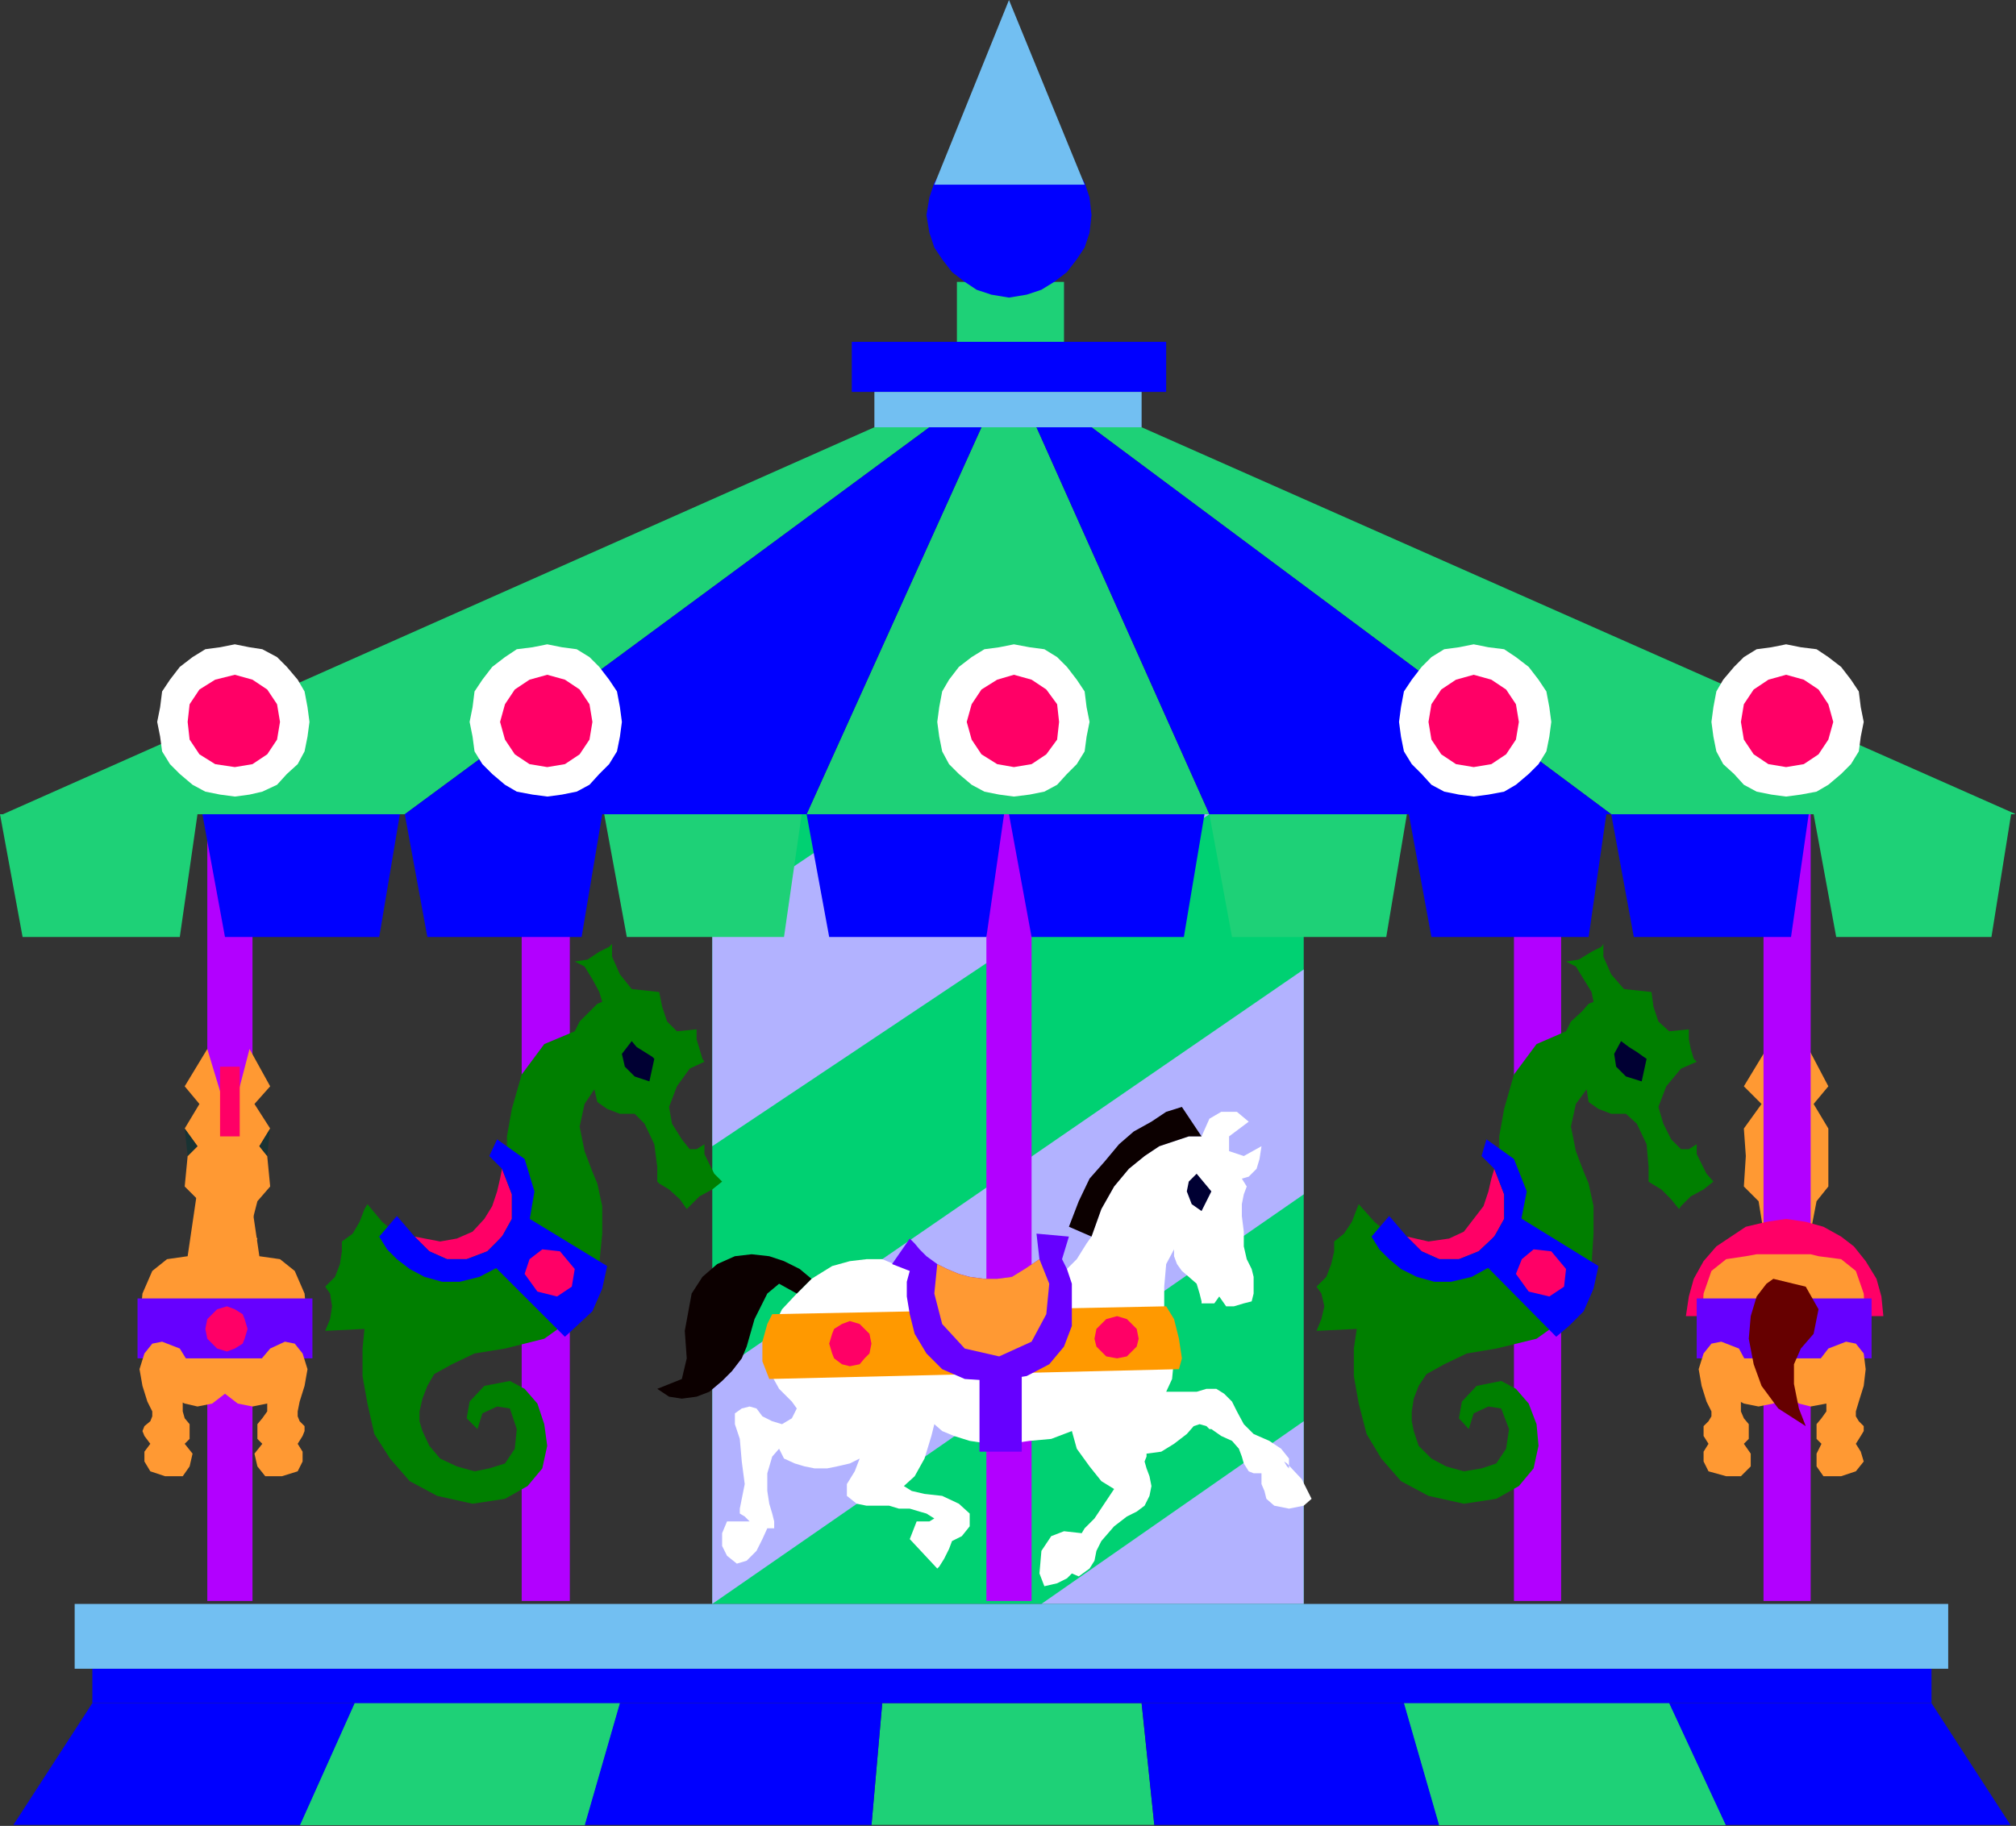 <?xml version="1.0" encoding="UTF-8" standalone="no"?>
<svg
   xmlns:ooo="http://xml.openoffice.org/svg/export"
   xmlns:dc="http://purl.org/dc/elements/1.1/"
   xmlns:cc="http://creativecommons.org/ns#"
   xmlns:rdf="http://www.w3.org/1999/02/22-rdf-syntax-ns#"
   xmlns:svg="http://www.w3.org/2000/svg"
   xmlns="http://www.w3.org/2000/svg"
   xmlns:sodipodi="http://sodipodi.sourceforge.net/DTD/sodipodi-0.dtd"
   xmlns:inkscape="http://www.inkscape.org/namespaces/inkscape"
   version="1.2"
   width="20.52mm"
   height="18.59mm"
   viewBox="0 0 2052 1859"
   preserveAspectRatio="xMidYMid"
   xml:space="preserve"
   id="svg255"
   sodipodi:docname="carousel.svg"
   style="fill-rule:evenodd;stroke-width:28.222;stroke-linejoin:round"
   inkscape:version="0.92.5 (2060ec1f9f, 2020-04-08)"><rect x="0" y="0" width="2052" height="1859" fill="#333333" stroke="none"/><sodipodi:namedview
   pagecolor="#ffffff"
   bordercolor="#666666"
   borderopacity="1"
   objecttolerance="10"
   gridtolerance="10"
   guidetolerance="10"
   inkscape:pageopacity="0"
   inkscape:pageshadow="2"
   inkscape:window-width="664"
   inkscape:window-height="487"
   id="namedview257"
   showgrid="false"
   inkscape:zoom="0.2102413"
   inkscape:cx="38.777954"
   inkscape:cy="35.111809"
   inkscape:window-x="0"
   inkscape:window-y="0"
   inkscape:window-maximized="0"
   inkscape:current-layer="svg255" />
 <defs
   class="ClipPathGroup"
   id="defs8">
  <clipPath
   id="presentation_clip_path"
   clipPathUnits="userSpaceOnUse">
   <rect
   x="0"
   y="0"
   width="21000"
   height="29700"
   id="rect2" />
  </clipPath>
  <clipPath
   id="presentation_clip_path_shrink"
   clipPathUnits="userSpaceOnUse">
   <rect
   x="21"
   y="29"
   width="20958"
   height="29641"
   id="rect5" />
  </clipPath>
 </defs>
 <defs
   class="TextShapeIndex"
   id="defs12">
  <g
   ooo:slide="id1"
   ooo:id-list="id3"
   id="g10" />
 </defs>
 <defs
   class="EmbeddedBulletChars"
   id="defs44">
  <g
   id="bullet-char-template-57356"
   transform="matrix(4.8828125e-4,0,0,-4.8828125e-4,0,0)">
   <path
   d="M 580,1141 1163,571 580,0 -4,571 Z"
   id="path14"
   inkscape:connector-curvature="0" />
  </g>
  <g
   id="bullet-char-template-57354"
   transform="matrix(4.8828125e-4,0,0,-4.8828125e-4,0,0)">
   <path
   d="M 8,1128 H 1137 V 0 H 8 Z"
   id="path17"
   inkscape:connector-curvature="0" />
  </g>
  <g
   id="bullet-char-template-10146"
   transform="matrix(4.8828125e-4,0,0,-4.8828125e-4,0,0)">
   <path
   d="M 174,0 602,739 174,1481 1456,739 Z M 1358,739 309,1346 659,739 Z"
   id="path20"
   inkscape:connector-curvature="0" />
  </g>
  <g
   id="bullet-char-template-10132"
   transform="matrix(4.8828125e-4,0,0,-4.8828125e-4,0,0)">
   <path
   d="M 2015,739 1276,0 H 717 l 543,543 H 174 v 393 h 1086 l -543,545 h 557 z"
   id="path23"
   inkscape:connector-curvature="0" />
  </g>
  <g
   id="bullet-char-template-10007"
   transform="matrix(4.8828125e-4,0,0,-4.8828125e-4,0,0)">
   <path
   d="m 0,-2 c -7,16 -16,29 -25,39 l 381,530 c -94,256 -141,385 -141,387 0,25 13,38 40,38 9,0 21,-2 34,-5 21,4 42,12 65,25 l 27,-13 111,-251 280,301 64,-25 24,25 c 21,-10 41,-24 62,-43 C 886,937 835,863 770,784 769,783 710,716 594,584 L 774,223 c 0,-27 -21,-55 -63,-84 l 16,-20 C 717,90 699,76 672,76 641,76 570,178 457,381 L 164,-76 c -22,-34 -53,-51 -92,-51 -42,0 -63,17 -64,51 -7,9 -10,24 -10,44 0,9 1,19 2,30 z"
   id="path26"
   inkscape:connector-curvature="0" />
  </g>
  <g
   id="bullet-char-template-10004"
   transform="matrix(4.8828125e-4,0,0,-4.8828125e-4,0,0)">
   <path
   d="M 285,-33 C 182,-33 111,30 74,156 52,228 41,333 41,471 c 0,78 14,145 41,201 34,71 87,106 158,106 53,0 88,-31 106,-94 l 23,-176 c 8,-64 28,-97 59,-98 l 735,706 c 11,11 33,17 66,17 42,0 63,-15 63,-46 V 965 c 0,-36 -10,-64 -30,-84 L 442,47 C 390,-6 338,-33 285,-33 Z"
   id="path29"
   inkscape:connector-curvature="0" />
  </g>
  <g
   id="bullet-char-template-9679"
   transform="matrix(4.8828125e-4,0,0,-4.8828125e-4,0,0)">
   <path
   d="M 813,0 C 632,0 489,54 383,161 276,268 223,411 223,592 c 0,181 53,324 160,431 106,107 249,161 430,161 179,0 323,-54 432,-161 108,-107 162,-251 162,-431 0,-180 -54,-324 -162,-431 C 1136,54 992,0 813,0 Z"
   id="path32"
   inkscape:connector-curvature="0" />
  </g>
  <g
   id="bullet-char-template-8226"
   transform="matrix(4.8828125e-4,0,0,-4.8828125e-4,0,0)">
   <path
   d="m 346,457 c -73,0 -137,26 -191,78 -54,51 -81,114 -81,188 0,73 27,136 81,188 54,52 118,78 191,78 73,0 134,-26 185,-79 51,-51 77,-114 77,-187 0,-75 -25,-137 -76,-188 -50,-52 -112,-78 -186,-78 z"
   id="path35"
   inkscape:connector-curvature="0" />
  </g>
  <g
   id="bullet-char-template-8211"
   transform="matrix(4.8828125e-4,0,0,-4.8828125e-4,0,0)">
   <path
   d="M -4,459 H 1135 V 606 H -4 Z"
   id="path38"
   inkscape:connector-curvature="0" />
  </g>
  <g
   id="bullet-char-template-61548"
   transform="matrix(4.8828125e-4,0,0,-4.8828125e-4,0,0)">
   <path
   d="m 173,740 c 0,163 58,303 173,419 116,115 255,173 419,173 163,0 302,-58 418,-173 116,-116 174,-256 174,-419 0,-163 -58,-303 -174,-418 C 1067,206 928,148 765,148 601,148 462,206 346,322 231,437 173,577 173,740 Z"
   id="path41"
   inkscape:connector-curvature="0" />
  </g>
 </defs>
 <g
   id="g49"
   transform="translate(-9474,-13920)">
  <g
   id="id2"
   class="Master_Slide">
   <g
   id="bg-id2"
   class="Background" />
   <g
   id="bo-id2"
   class="BackgroundObjects" />
  </g>
 </g>
 <g
   class="SlideGroup"
   id="g253"
   transform="translate(-9474,-13920)">
  <g
   id="g251">
   <g
   id="container-id1">
    <g
   id="id1"
   class="Slide"
   clip-path="url(#presentation_clip_path)">
     <g
   class="Page"
   id="g247">
      <g
   class="Graphic"
   id="g245">
       <g
   id="id3">
        <rect
   class="BoundingBox"
   x="9474"
   y="13920"
   width="2052"
   height="1859"
   id="rect51"
   style="fill:none;stroke:none" />
        <defs
   id="defs56">
         <clipPath
   id="clip_path_1"
   clipPathUnits="userSpaceOnUse">
          <path
   d="m 9474,13920 h 2051 v 1858 H 9474 Z"
   id="path53"
   inkscape:connector-curvature="0" />
         </clipPath>
        </defs>
        <g
   clip-path="url(#clip_path_1)"
   id="g242">
         <path
   d="m 10801,15553 v -804 h -602 v 804 z"
   id="path58"
   inkscape:connector-curvature="0"
   style="fill:#00d172;stroke:none" />
         <path
   d="m 10801,14907 v 229 l -602,417 v -232 z"
   id="path60"
   inkscape:connector-curvature="0"
   style="fill:#b2b2ff;stroke:none" />
         <path
   d="m 10534,15553 267,-186 v 186 z"
   id="path62"
   inkscape:connector-curvature="0"
   style="fill:#b2b2ff;stroke:none" />
         <path
   d="m 10361,14749 h 344 l -506,338 v -229 z"
   id="path64"
   inkscape:connector-curvature="0"
   style="fill:#b2b2ff;stroke:none" />
         <path
   d="m 11335,15097 v 31 l -12,15 -6,31 6,7 -13,31 h -33 l -13,-31 5,-7 -5,-31 -15,-15 2,-31 -2,-28 18,-25 -18,-18 23,-38 12,43 18,3 13,-46 20,38 -15,18 15,25 z"
   id="path66"
   inkscape:connector-curvature="0"
   style="fill:#ff9933;stroke:none" />
         <path
   d="m 10524,15550 v -801 h -46 v 801 z"
   id="path68"
   inkscape:connector-curvature="0"
   style="fill:#b200ff;stroke:none" />
         <path
   d="m 11063,15550 v -801 h -48 v 801 z"
   id="path70"
   inkscape:connector-curvature="0"
   style="fill:#b200ff;stroke:none" />
         <path
   d="m 11317,15550 v -801 h -48 v 801 z"
   id="path72"
   inkscape:connector-curvature="0"
   style="fill:#b200ff;stroke:none" />
         <path
   d="m 10005,14749 v 801 h 49 v -801 z"
   id="path74"
   inkscape:connector-curvature="0"
   style="fill:#b200ff;stroke:none" />
         <path
   d="m 9685,14749 v 801 h 46 v -801 z"
   id="path76"
   inkscape:connector-curvature="0"
   style="fill:#b200ff;stroke:none" />
         <path
   d="m 10097,14881 v 13 l 8,18 12,15 28,3 3,15 5,15 10,10 20,-2 v 10 l 3,10 3,10 2,3 -15,7 -13,18 -8,21 3,17 10,16 8,10 h 7 l 8,-5 v 10 l 5,10 5,10 8,8 -10,8 -13,7 -10,10 -3,3 -7,-10 -11,-10 -10,-6 -2,-2 v -15 l -3,-23 -10,-21 -10,-10 h -15 l -13,-5 -10,-7 -3,-13 -10,15 -5,23 5,25 8,21 5,12 5,23 v 28 l -3,31 -10,30 -18,26 -28,20 -40,10 -31,5 -23,11 -18,10 -7,12 -5,13 -3,13 v 10 l 3,10 7,15 11,13 17,8 18,5 15,-3 16,-5 10,-15 2,-20 -7,-21 -13,-2 -15,7 -5,16 -11,-11 3,-17 15,-16 26,-5 15,8 13,15 7,21 3,22 -5,23 -15,18 -23,13 -33,5 -36,-8 -28,-15 -20,-23 -16,-25 -7,-31 -5,-28 v -28 l 2,-20 -40,2 5,-12 2,-13 -2,-13 -5,-7 10,-10 5,-13 2,-13 v -10 l 11,-8 7,-12 5,-13 3,-5 15,18 20,17 18,16 8,5 20,-8 18,-10 15,-10 10,-10 8,-16 5,-25 5,-23 v -23 l 5,-28 10,-35 23,-31 31,-13 5,-10 10,-10 8,-8 5,-2 -3,-10 -7,-13 -8,-13 -10,-5 13,-2 12,-8 10,-5 z"
   id="path78"
   inkscape:connector-curvature="0"
   style="fill:#007f00;stroke:none" />
         <path
   d="m 9896,15179 26,5 17,-3 16,-7 12,-13 8,-13 5,-15 3,-13 2,-10 10,26 v 25 l -10,18 -15,15 -21,8 h -20 l -18,-8 z"
   id="path80"
   inkscape:connector-curvature="0"
   style="fill:#ff0066;stroke:none" />
         <path
   d="m 9985,15110 -13,-13 8,-17 28,20 10,33 -7,41 -28,35 -21,11 -20,5 h -18 l -18,-5 -15,-8 -13,-10 -10,-10 -8,-13 18,-21 18,21 15,15 18,8 h 20 l 21,-8 15,-15 10,-18 v -25 z"
   id="path82"
   inkscape:connector-curvature="0"
   style="fill:#0000ff;stroke:none" />
         <path
   d="m 10005,15156 -38,43 82,82 12,-11 16,-15 10,-23 5,-23 z"
   id="path84"
   inkscape:connector-curvature="0"
   style="fill:#0000ff;stroke:none" />
         <path
   d="m 10117,14980 5,6 8,5 8,5 2,2 -5,23 -15,-5 -10,-10 -3,-13 z"
   id="path86"
   inkscape:connector-curvature="0"
   style="fill:#000033;stroke:none" />
         <path
   d="m 10044,15194 -18,-2 -13,10 -5,15 13,18 20,5 15,-10 3,-18 z"
   id="path88"
   inkscape:connector-curvature="0"
   style="fill:#ff0066;stroke:none" />
         <path
   d="m 11106,14881 v 13 l 8,18 13,15 28,3 2,15 5,15 11,10 20,-2 v 10 l 2,10 3,10 3,3 -16,7 -15,18 -8,21 5,17 8,16 10,10 h 8 l 8,-5 v 10 l 5,10 5,10 7,8 -10,8 -13,7 -10,10 -2,3 -8,-10 -10,-10 -10,-6 -3,-2 v -15 l -2,-23 -10,-21 -11,-10 h -15 l -13,-5 -10,-7 -2,-13 -11,15 -5,23 5,25 8,21 5,12 5,23 v 28 l -2,31 -10,30 -18,26 -28,20 -41,10 -30,5 -23,11 -18,10 -8,12 -5,13 -2,13 v 10 l 2,10 5,15 13,13 15,8 18,5 18,-3 15,-5 10,-15 3,-20 -8,-21 -13,-2 -15,7 -5,16 -10,-11 3,-17 15,-16 25,-5 15,8 13,15 8,21 2,22 -5,23 -15,18 -23,13 -33,5 -36,-8 -28,-15 -20,-23 -15,-25 -8,-31 -5,-28 v -28 l 3,-20 -41,2 5,-12 3,-13 -3,-13 -5,-7 10,-10 5,-13 3,-13 v -10 l 10,-8 8,-12 5,-13 2,-5 16,18 20,17 18,16 7,5 21,-8 17,-10 16,-10 10,-10 7,-16 6,-25 5,-23 v -23 l 5,-28 10,-35 23,-31 30,-13 5,-10 11,-10 7,-8 5,-2 -2,-10 -8,-13 -8,-13 -10,-5 13,-2 13,-8 10,-5 z"
   id="path90"
   inkscape:connector-curvature="0"
   style="fill:#007f00;stroke:none" />
         <path
   d="m 10906,15179 22,5 21,-3 15,-7 10,-13 10,-13 5,-15 3,-13 3,-10 10,26 v 25 l -10,18 -16,15 -20,8 h -20 l -18,-8 z"
   id="path92"
   inkscape:connector-curvature="0"
   style="fill:#ff0066;stroke:none" />
         <path
   d="m 10995,15110 -13,-13 5,-17 28,20 13,33 -8,41 -28,35 -20,11 -21,5 h -17 l -18,-5 -16,-8 -12,-10 -10,-10 -8,-13 18,-21 18,21 15,15 18,8 h 20 l 20,-8 16,-15 10,-18 v -25 z"
   id="path94"
   inkscape:connector-curvature="0"
   style="fill:#0000ff;stroke:none" />
         <path
   d="m 11015,15156 -38,43 81,82 13,-11 15,-15 10,-23 5,-23 z"
   id="path96"
   inkscape:connector-curvature="0"
   style="fill:#0000ff;stroke:none" />
         <path
   d="m 11124,14980 8,6 8,5 7,5 3,2 -5,23 -16,-5 -10,-10 -2,-13 z"
   id="path98"
   inkscape:connector-curvature="0"
   style="fill:#000033;stroke:none" />
         <path
   d="m 11053,15194 -18,-2 -12,10 -6,15 13,18 21,5 15,-10 2,-18 z"
   id="path100"
   inkscape:connector-curvature="0"
   style="fill:#ff0066;stroke:none" />
         <path
   d="m 10585,15179 -5,7 -5,8 -5,8 -10,10 -8,-3 h -8 l -10,5 -7,3 -8,3 -10,2 -13,3 h -15 l -15,2 h -16 l -15,-2 -13,-3 -12,-5 -10,-5 -16,-5 -12,-5 h -16 l -17,2 -18,5 -21,13 -15,15 -15,16 -10,20 -5,20 2,23 10,18 13,13 5,7 -5,10 -10,6 -10,-3 -10,-5 -6,-8 -7,-2 -8,2 -7,5 v 11 l 5,15 2,23 3,23 -3,15 -2,10 v 5 l 5,3 5,5 h -8 -7 -6 -2 l -5,12 v 13 l 5,10 10,8 10,-3 10,-10 6,-12 5,-11 h 7 v -7 l -2,-8 -3,-10 -2,-13 v -18 l 5,-17 7,-8 5,10 11,5 10,3 10,2 h 13 l 10,-2 13,-3 10,-5 -5,13 -8,13 v 12 l 10,8 10,2 h 11 12 l 10,3 h 11 l 10,3 7,2 8,5 -5,3 h -8 -2 -3 l -7,18 28,30 2,-2 5,-8 5,-10 3,-8 10,-5 8,-10 v -13 l -11,-10 -17,-8 -18,-2 -13,-3 -8,-5 11,-10 10,-18 7,-23 3,-12 8,7 12,5 16,5 20,3 h 20 l 21,-3 22,-2 21,-8 5,18 13,18 12,15 13,8 -10,15 -10,15 -10,10 -3,5 -18,-2 -13,5 -10,15 -2,23 5,13 13,-3 10,-5 5,-5 7,3 11,-8 5,-8 2,-10 5,-10 13,-15 13,-10 10,-5 8,-6 5,-10 2,-10 -2,-10 -3,-8 -2,-7 2,-5 v -3 l 15,-2 13,-8 13,-10 7,-8 6,-2 7,2 3,3 h 2 l 10,7 11,5 7,8 3,8 2,7 5,8 5,2 h 8 v 11 l 3,7 2,8 8,7 15,3 15,-3 8,-7 -10,-20 -15,-16 -3,-2 3,5 2,2 v -2 -8 l -8,-10 -12,-8 -16,-7 -10,-10 -7,-13 -5,-10 -8,-8 -8,-5 h -10 l -10,3 h -10 -10 -8 -3 l 6,-13 2,-21 -2,-17 -6,-16 -2,-17 v -23 l 2,-23 8,-15 v 7 l 3,8 5,7 7,6 8,7 3,10 2,8 v 2 h 13 l 5,-7 7,10 h 8 l 10,-3 8,-2 2,-8 v -7 -5 -5 l -2,-8 -5,-10 -3,-13 v -15 l -2,-16 v -12 l 2,-10 3,-8 -5,-8 7,-2 8,-8 3,-10 2,-13 -18,10 -15,-5 v -15 l 20,-15 -12,-10 h -16 l -12,7 -8,18 h -13 l -15,5 -15,5 -15,10 -16,13 -15,18 -13,23 z"
   id="path102"
   inkscape:connector-curvature="0"
   style="fill:#ffffff;stroke:none" />
         <path
   d="m 10692,15115 15,18 -10,20 -10,-7 -5,-13 2,-10 z"
   id="path104"
   inkscape:connector-curvature="0"
   style="fill:#000033;stroke:none" />
         <path
   d="m 10300,15222 -12,-10 -16,-8 -15,-5 -18,-2 -17,2 -18,8 -15,13 -11,17 -7,38 2,28 -5,21 -25,10 12,8 13,2 15,-2 13,-5 13,-11 10,-10 10,-13 5,-12 8,-28 13,-26 12,-10 18,10 z"
   id="path106"
   inkscape:connector-curvature="0"
   style="fill:#0c0000;stroke:none" />
         <path
   d="m 10697,15077 -20,-30 -16,5 -15,10 -18,10 -15,13 -15,18 -15,17 -11,23 -10,26 23,10 10,-28 13,-23 15,-18 16,-13 15,-10 15,-5 15,-5 z"
   id="path108"
   inkscape:connector-curvature="0"
   style="fill:#0c0000;stroke:none" />
         <path
   d="m 10514,15398 v -84 h -43 v 84 z"
   id="path110"
   inkscape:connector-curvature="0"
   style="fill:#6600ff;stroke:none" />
         <path
   d="m 10260,15258 -5,10 -5,18 v 20 l 7,18 417,-10 3,-11 -3,-20 -5,-20 -8,-13 z"
   id="path112"
   inkscape:connector-curvature="0"
   style="fill:#ff9900;stroke:none" />
         <path
   d="m 10339,15311 10,-2 5,-6 5,-5 2,-10 -2,-10 -5,-5 -5,-5 -10,-3 -8,3 -8,5 -2,5 -3,10 3,10 2,5 8,6 z"
   id="path114"
   inkscape:connector-curvature="0"
   style="fill:#ff0066;stroke:none" />
         <path
   d="m 10611,15303 10,-2 5,-5 5,-5 2,-8 -2,-10 -5,-5 -5,-5 -10,-3 -11,3 -5,5 -5,5 -2,10 2,8 5,5 5,5 z"
   id="path116"
   inkscape:connector-curvature="0"
   style="fill:#ff0066;stroke:none" />
         <path
   d="m 10400,15214 -3,11 v 15 l 3,18 5,20 12,20 16,16 23,10 30,2 33,-5 23,-12 15,-18 8,-21 v -23 -20 l -5,-15 -5,-10 7,-23 -33,-3 3,26 -15,10 -13,8 -15,2 h -13 l -15,-2 -11,-3 -12,-5 -10,-5 -11,-8 -7,-7 -5,-6 -5,-5 -18,26 z"
   id="path118"
   inkscape:connector-curvature="0"
   style="fill:#6600ff;stroke:none" />
         <path
   d="m 10532,15202 -15,10 -13,8 -15,2 h -13 l -15,-2 -11,-3 -12,-5 -10,-5 -3,30 8,31 23,25 35,8 33,-15 15,-28 3,-31 z"
   id="path120"
   inkscape:connector-curvature="0"
   style="fill:#ff9933;stroke:none" />
         <path
   d="m 9728,15131 10,68 21,3 15,12 10,23 3,33 -3,23 -5,21 -10,15 -10,13 -13,7 -15,3 -15,-3 -13,-10 -13,10 -15,3 -13,-3 -15,-7 -13,-13 -10,-15 -5,-21 -3,-23 3,-33 10,-23 15,-12 21,-3 10,-68 z"
   id="path122"
   inkscape:connector-curvature="0"
   style="fill:#ff9933;stroke:none" />
         <path
   d="m 9690,15212 -13,-31 6,-7 -6,-31 -15,-15 3,-31 10,-10 -13,-18 15,-25 -15,-18 23,-38 13,43 18,3 12,-46 21,38 -16,18 16,25 -11,18 8,10 3,31 -13,15 -8,31 8,7 -15,31 z"
   id="path124"
   inkscape:connector-curvature="0"
   style="fill:#ff9933;stroke:none" />
         <path
   d="m 9665,15097 10,-10 -13,-18 z"
   id="path126"
   inkscape:connector-curvature="0"
   style="fill:#193333;stroke:none" />
         <path
   d="m 9749,15069 -11,18 8,10 z"
   id="path128"
   inkscape:connector-curvature="0"
   style="fill:#193333;stroke:none" />
         <path
   d="m 9718,15077 v -71 h -20 v 71 z"
   id="path130"
   inkscape:connector-curvature="0"
   style="fill:#ff0066;stroke:none" />
         <path
   d="m 9792,15303 v -61 h -178 v 61 z"
   id="path132"
   inkscape:connector-curvature="0"
   style="fill:#6600ff;stroke:none" />
         <path
   d="m 9639,15286 -10,2 -8,10 -5,16 3,17 5,16 5,10 v 5 l -2,5 -6,5 -2,5 2,5 6,8 -6,8 v 10 l 6,10 15,5 h 18 l 7,-10 3,-13 -8,-10 5,-5 v -8 -7 l -5,-6 -2,-7 v -10 l 2,-10 3,-8 2,-10 -2,-13 -8,-13 z"
   id="path134"
   inkscape:connector-curvature="0"
   style="fill:#ff9933;stroke:none" />
         <path
   d="m 9764,15286 10,2 8,10 5,16 -3,17 -5,16 -2,10 v 5 l 2,5 5,5 v 5 l -2,5 -5,8 5,8 v 10 l -5,10 -16,5 h -17 l -8,-10 -3,-13 8,-10 -5,-5 v -8 -7 l 5,-6 5,-7 v -10 l -2,-10 -6,-8 -2,-10 2,-13 11,-13 z"
   id="path136"
   inkscape:connector-curvature="0"
   style="fill:#ff9933;stroke:none" />
         <path
   d="m 9705,15296 8,-3 8,-5 2,-5 3,-10 -3,-10 -2,-5 -8,-5 -8,-3 -10,3 -5,5 -5,5 -2,10 2,10 5,5 5,5 z"
   id="path138"
   inkscape:connector-curvature="0"
   style="fill:#ff0066;stroke:none" />
         <path
   d="m 11391,15260 -2,-20 -5,-18 -11,-18 -12,-15 -13,-10 -18,-10 -18,-5 -20,-3 -20,3 -21,5 -15,10 -15,10 -13,15 -10,18 -5,18 -3,20 z"
   id="path140"
   inkscape:connector-curvature="0"
   style="fill:#ff0066;stroke:none" />
         <path
   d="m 11317,15197 8,2 23,3 15,12 8,23 2,33 -2,23 -5,21 -10,15 -11,13 -12,7 -16,3 -12,-3 -13,-10 -13,10 -15,3 -15,-3 -13,-7 -13,-13 -10,-15 -5,-21 -2,-23 2,-33 8,-23 15,-12 20,-3 11,-2 z"
   id="path142"
   inkscape:connector-curvature="0"
   style="fill:#ff9933;stroke:none" />
         <path
   d="m 11379,15303 v -61 h -178 v 61 z"
   id="path144"
   inkscape:connector-curvature="0"
   style="fill:#6600ff;stroke:none" />
         <path
   d="m 11226,15286 -10,2 -8,10 -5,16 3,17 5,16 5,10 v 5 l -3,5 -5,5 v 5 5 l 5,8 -5,8 v 10 l 5,10 18,5 h 15 l 10,-10 v -13 l -7,-10 5,-5 v -8 -7 l -5,-6 -3,-7 v -10 l 3,-10 2,-8 3,-10 -3,-13 -7,-13 z"
   id="path146"
   inkscape:connector-curvature="0"
   style="fill:#ff9933;stroke:none" />
         <path
   d="m 11353,15286 10,2 8,10 2,16 -2,17 -5,16 -3,10 v 5 l 3,5 5,5 v 5 l -3,5 -5,8 5,8 3,10 -8,10 -15,5 h -18 l -7,-10 v -13 l 5,-10 -5,-5 v -8 -7 l 5,-6 5,-7 v -10 l -3,-10 -5,-8 -2,-10 2,-13 10,-13 z"
   id="path148"
   inkscape:connector-curvature="0"
   style="fill:#ff9933;stroke:none" />
         <path
   d="m 11279,15222 -7,5 -10,13 -6,20 -2,23 5,26 8,22 17,23 28,18 -7,-18 -5,-25 v -20 l 7,-16 13,-15 5,-25 -13,-23 z"
   id="path150"
   inkscape:connector-curvature="0"
   style="fill:#660000;stroke:none" />
         <path
   d="m 10649,15779 -13,-125 h -264 l -11,125 z"
   id="path152"
   inkscape:connector-curvature="0"
   style="fill:#1ed177;stroke:none" />
         <path
   d="m 10069,15779 36,-125 h -270 l -56,125 z"
   id="path154"
   inkscape:connector-curvature="0"
   style="fill:#1ed177;stroke:none" />
         <path
   d="m 11231,15779 -58,-125 h -270 l 36,125 z"
   id="path156"
   inkscape:connector-curvature="0"
   style="fill:#1ed177;stroke:none" />
         <path
   d="m 10069,15779 36,-125 h -270 l -56,125 z"
   id="path158"
   inkscape:connector-curvature="0"
   style="fill:#1ed177;stroke:none" />
         <path
   d="m 11231,15779 -58,-125 h -270 l 36,125 z"
   id="path160"
   inkscape:connector-curvature="0"
   style="fill:#1ed177;stroke:none" />
         <path
   d="m 10069,15779 36,-125 h -270 l -56,125 z"
   id="path162"
   inkscape:connector-curvature="0"
   style="fill:#1ed177;stroke:none" />
         <path
   d="m 11231,15779 -58,-125 h -270 l 36,125 z"
   id="path164"
   inkscape:connector-curvature="0"
   style="fill:#1ed177;stroke:none" />
         <path
   d="m 11526,14749 -890,-394 h -51 l 529,394 z"
   id="path166"
   inkscape:connector-curvature="0"
   style="fill:#1ed177;stroke:none" />
         <path
   d="m 10705,14749 -176,-394 h -56 l -178,394 z"
   id="path168"
   inkscape:connector-curvature="0"
   style="fill:#1ed177;stroke:none" />
         <path
   d="m 9886,14749 534,-394 h -56 l -887,394 z"
   id="path170"
   inkscape:connector-curvature="0"
   style="fill:#1ed177;stroke:none" />
         <path
   d="m 10557,14207 v 61 h -109 v -61 z"
   id="path172"
   inkscape:connector-curvature="0"
   style="fill:#1ed177;stroke:none" />
         <path
   d="m 9497,14874 -23,-125 h 201 l -18,125 z"
   id="path174"
   inkscape:connector-curvature="0"
   style="fill:#1ed177;stroke:none" />
         <path
   d="m 10112,14874 -23,-125 h 201 l -18,125 z"
   id="path176"
   inkscape:connector-curvature="0"
   style="fill:#1ed177;stroke:none" />
         <path
   d="m 10728,14874 -23,-125 h 201 l -21,125 z"
   id="path178"
   inkscape:connector-curvature="0"
   style="fill:#1ed177;stroke:none" />
         <path
   d="m 11343,14874 -23,-125 h 201 l -20,125 z"
   id="path180"
   inkscape:connector-curvature="0"
   style="fill:#1ed177;stroke:none" />
         <path
   d="m 10069,15779 36,-125 h -270 l -56,125 z"
   id="path182"
   inkscape:connector-curvature="0"
   style="fill:#1ed177;stroke:none" />
         <path
   d="m 11231,15779 -58,-125 h -270 l 36,125 z"
   id="path184"
   inkscape:connector-curvature="0"
   style="fill:#1ed177;stroke:none" />
         <path
   d="m 11114,14749 -529,-394 h -56 l 176,394 z"
   id="path186"
   inkscape:connector-curvature="0"
   style="fill:#0000ff;stroke:none" />
         <path
   d="m 10295,14749 178,-394 h -53 l -534,394 z"
   id="path188"
   inkscape:connector-curvature="0"
   style="fill:#0000ff;stroke:none" />
         <path
   d="m 9909,14874 -23,-125 h 201 l -21,125 z"
   id="path190"
   inkscape:connector-curvature="0"
   style="fill:#0000ff;stroke:none" />
         <path
   d="m 10524,14874 -23,-125 h 199 l -21,125 z"
   id="path192"
   inkscape:connector-curvature="0"
   style="fill:#0000ff;stroke:none" />
         <path
   d="m 11137,14874 -23,-125 h 201 l -18,125 z"
   id="path194"
   inkscape:connector-curvature="0"
   style="fill:#0000ff;stroke:none" />
         <path
   d="m 11440,15619 v 35 H 9568 v -35 z"
   id="path196"
   inkscape:connector-curvature="0"
   style="fill:#0000ff;stroke:none" />
         <path
   d="m 10661,14268 v 51 h -320 v -51 z"
   id="path198"
   inkscape:connector-curvature="0"
   style="fill:#0000ff;stroke:none" />
         <path
   d="m 10501,14223 18,-3 15,-5 13,-8 13,-10 10,-13 8,-12 5,-15 2,-18 -2,-18 -5,-15 -8,-13 -10,-13 -13,-10 -13,-8 -15,-2 -18,-3 -18,3 -15,2 -12,8 -13,10 -10,13 -8,13 -5,15 -3,18 3,18 5,15 8,12 10,13 13,10 12,8 15,5 z"
   id="path200"
   inkscape:connector-curvature="0"
   style="fill:#0000ff;stroke:none" />
         <path
   d="m 9703,14874 -23,-125 h 201 l -21,125 z"
   id="path202"
   inkscape:connector-curvature="0"
   style="fill:#0000ff;stroke:none" />
         <path
   d="m 10318,14874 -23,-125 h 201 l -18,125 z"
   id="path204"
   inkscape:connector-curvature="0"
   style="fill:#0000ff;stroke:none" />
         <path
   d="m 10931,14874 -23,-125 h 201 l -18,125 z"
   id="path206"
   inkscape:connector-curvature="0"
   style="fill:#0000ff;stroke:none" />
         <path
   d="m 9779,15779 56,-125 h -267 l -81,125 z"
   id="path208"
   inkscape:connector-curvature="0"
   style="fill:#0000ff;stroke:none" />
         <path
   d="m 10361,15779 11,-125 h -267 l -36,125 z"
   id="path210"
   inkscape:connector-curvature="0"
   style="fill:#0000ff;stroke:none" />
         <path
   d="m 10939,15779 -36,-125 h -267 l 13,125 z"
   id="path212"
   inkscape:connector-curvature="0"
   style="fill:#0000ff;stroke:none" />
         <path
   d="m 11521,15779 -81,-125 h -267 l 58,125 z"
   id="path214"
   inkscape:connector-curvature="0"
   style="fill:#0000ff;stroke:none" />
         <path
   d="m 10636,14319 v 36 h -272 v -36 z"
   id="path216"
   inkscape:connector-curvature="0"
   style="fill:#72bff2;stroke:none" />
         <path
   d="m 11457,15553 v 66 H 9550 v -66 z"
   id="path218"
   inkscape:connector-curvature="0"
   style="fill:#72bff2;stroke:none" />
         <path
   d="m 10425,14108 76,-188 77,188 z"
   id="path220"
   inkscape:connector-curvature="0"
   style="fill:#72bff2;stroke:none" />
         <path
   d="m 9713,14731 15,-2 13,-3 15,-7 10,-11 11,-10 7,-13 3,-15 2,-15 -2,-15 -3,-16 -7,-12 -11,-13 -10,-10 -15,-8 -13,-2 -15,-3 -15,3 -15,2 -13,8 -13,10 -10,13 -8,12 -2,16 -3,15 3,15 2,15 8,13 10,10 13,11 13,7 15,3 z"
   id="path222"
   inkscape:connector-curvature="0"
   style="fill:#ffffff;stroke:none" />
         <path
   d="m 10031,14731 15,-2 15,-3 13,-7 10,-11 10,-10 8,-13 3,-15 2,-15 -2,-15 -3,-16 -8,-12 -10,-13 -10,-10 -13,-8 -15,-2 -15,-3 -15,3 -16,2 -12,8 -13,10 -10,13 -8,12 -2,16 -3,15 3,15 2,15 8,13 10,10 13,11 12,7 16,3 z"
   id="path224"
   inkscape:connector-curvature="0"
   style="fill:#ffffff;stroke:none" />
         <path
   d="m 10506,14731 16,-2 15,-3 13,-7 10,-11 10,-10 8,-13 2,-15 3,-15 -3,-15 -2,-16 -8,-12 -10,-13 -10,-10 -13,-8 -15,-2 -16,-3 -15,3 -15,2 -13,8 -13,10 -10,13 -7,12 -3,16 -2,15 2,15 3,15 7,13 10,10 13,11 13,7 15,3 z"
   id="path226"
   inkscape:connector-curvature="0"
   style="fill:#ffffff;stroke:none" />
         <path
   d="m 10974,14731 15,-2 16,-3 12,-7 13,-11 10,-10 8,-13 3,-15 2,-15 -2,-15 -3,-16 -8,-12 -10,-13 -13,-10 -12,-8 -16,-2 -15,-3 -15,3 -15,2 -13,8 -10,10 -10,13 -8,12 -3,16 -2,15 2,15 3,15 8,13 10,10 10,11 13,7 15,3 z"
   id="path228"
   inkscape:connector-curvature="0"
   style="fill:#ffffff;stroke:none" />
         <path
   d="m 11292,14731 15,-2 16,-3 12,-7 13,-11 10,-10 8,-13 2,-15 3,-15 -3,-15 -2,-16 -8,-12 -10,-13 -13,-10 -12,-8 -16,-2 -15,-3 -15,3 -15,2 -13,8 -10,10 -11,13 -7,12 -3,16 -2,15 2,15 3,15 7,13 11,10 10,11 13,7 15,3 z"
   id="path230"
   inkscape:connector-curvature="0"
   style="fill:#ffffff;stroke:none" />
         <path
   d="m 9713,14701 18,-3 15,-10 10,-15 3,-18 -3,-18 -10,-15 -15,-10 -18,-5 -20,5 -16,10 -10,15 -2,18 2,18 10,15 16,10 z"
   id="path232"
   inkscape:connector-curvature="0"
   style="fill:#ff0066;stroke:none" />
         <path
   d="m 10031,14701 18,-3 15,-10 10,-15 3,-18 -3,-18 -10,-15 -15,-10 -18,-5 -18,5 -15,10 -10,15 -5,18 5,18 10,15 15,10 z"
   id="path234"
   inkscape:connector-curvature="0"
   style="fill:#ff0066;stroke:none" />
         <path
   d="m 10506,14701 18,-3 15,-10 11,-15 2,-18 -2,-18 -11,-15 -15,-10 -18,-5 -17,5 -16,10 -10,15 -5,18 5,18 10,15 16,10 z"
   id="path236"
   inkscape:connector-curvature="0"
   style="fill:#ff0066;stroke:none" />
         <path
   d="m 10974,14701 18,-3 15,-10 10,-15 3,-18 -3,-18 -10,-15 -15,-10 -18,-5 -18,5 -15,10 -10,15 -3,18 3,18 10,15 15,10 z"
   id="path238"
   inkscape:connector-curvature="0"
   style="fill:#ff0066;stroke:none" />
         <path
   d="m 11292,14701 18,-3 15,-10 10,-15 5,-18 -5,-18 -10,-15 -15,-10 -18,-5 -18,5 -15,10 -10,15 -3,18 3,18 10,15 15,10 z"
   id="path240"
   inkscape:connector-curvature="0"
   style="fill:#ff0066;stroke:none" />
        </g>
       </g>
      </g>
     </g>
    </g>
   </g>
  </g>
 </g>
</svg>